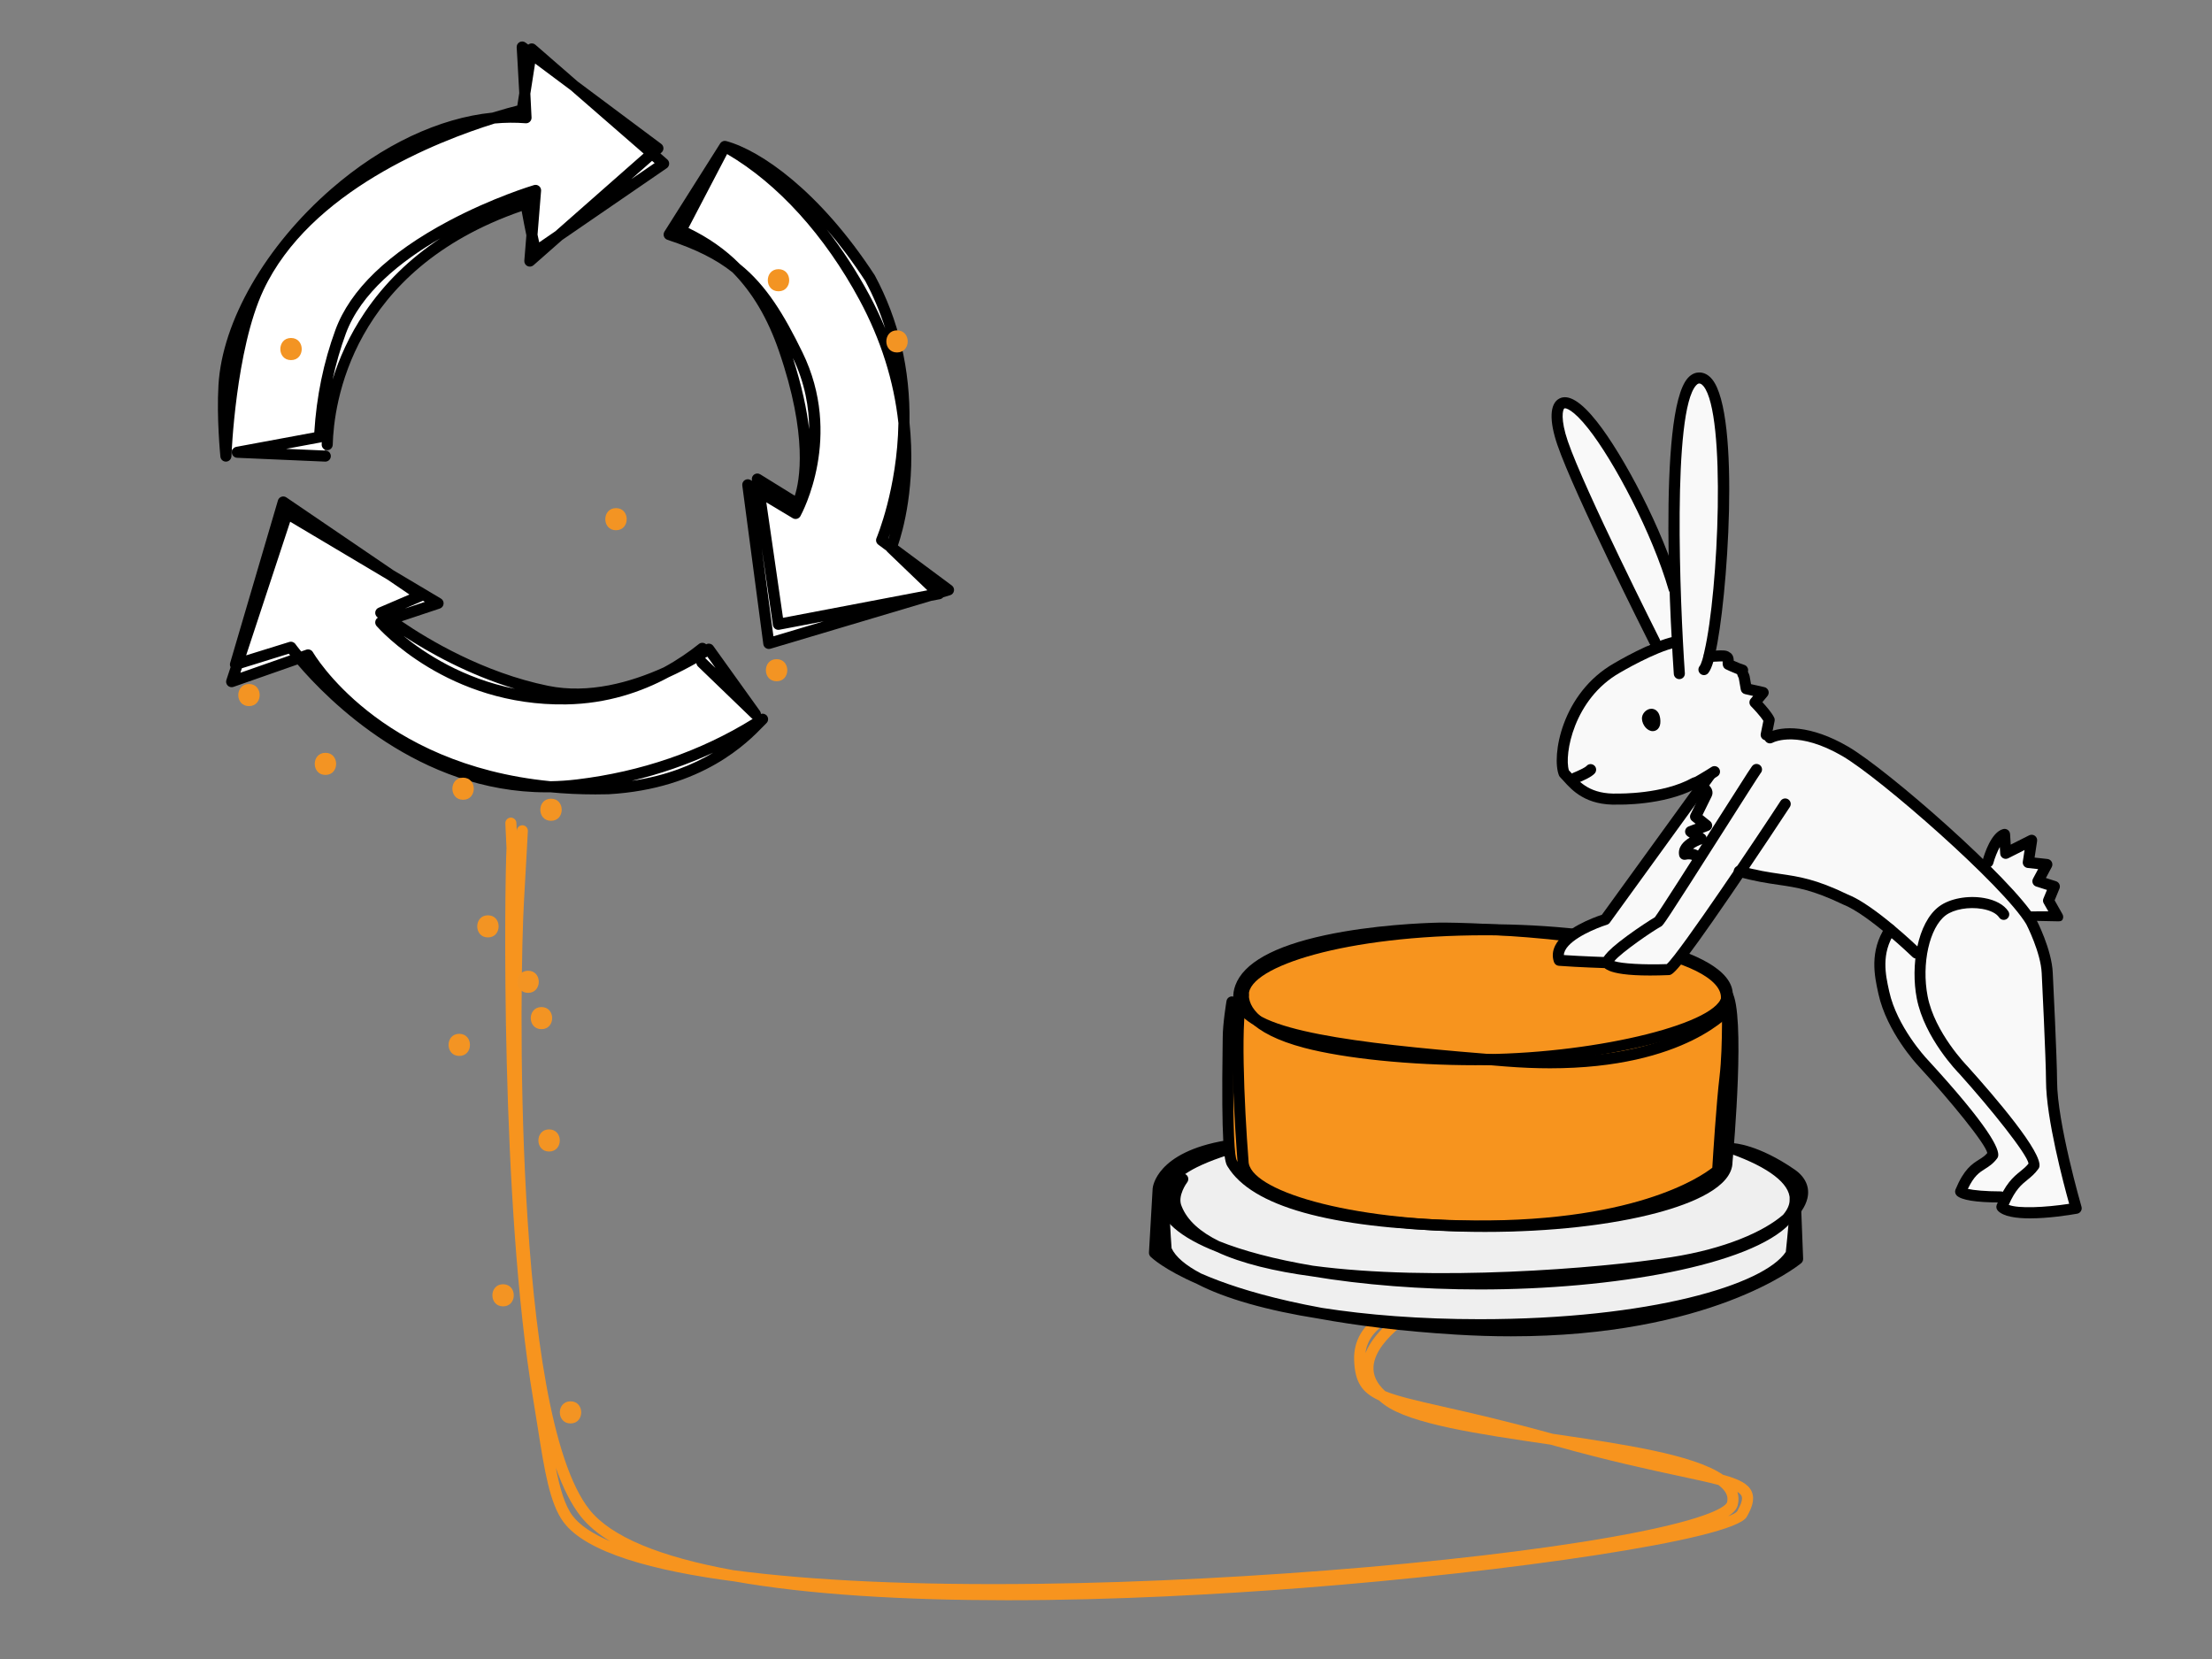 <?xml version="1.0" encoding="utf-8"?>
<!-- Generator: Adobe Illustrator 16.0.0, SVG Export Plug-In . SVG Version: 6.00 Build 0)  -->
<!DOCTYPE svg PUBLIC "-//W3C//DTD SVG 1.1//EN" "http://www.w3.org/Graphics/SVG/1.1/DTD/svg11.dtd">
<svg version="1.1" xmlns="http://www.w3.org/2000/svg" xmlns:xlink="http://www.w3.org/1999/xlink" x="0px" y="0px" width="400px"
	 height="300px" viewBox="0 0 400 300" enable-background="new 0 0 400 300" xml:space="preserve">
<rect x="0" y="0" width="400" height="300" fill="#808080" stroke="none"/>
<g id="Pfeile">
	<g id="Ebene_7">
		<g>
			<path fill="#FFFFFF" d="M137.382,130.44l-9.593-12.963c0,0-13.741,10.111-29.038,7.259
				c-15.296-2.852-29.037-13.741-29.037-13.741s8.815-1.037,9.333-1.814c0.519-0.778-27.223-17.112-27.482-18.148
				c-2.074,5.963-9.593,32.408-9.593,32.408l13.222-4.667c0,0,12.186,18.148,35.26,21.778c8.037,1.556,20.223,1.815,20.223,1.815
				S128.826,142.107,137.382,130.44z"/>
		</g>
		<g>
			<path fill="#FFFFFF" d="M58.825,82.735L40.677,81.18c0,0-4.667-49.52,53.667-60.149c0.519-5.704,1.296-12.186,1.296-12.186
				l22.556,17.63l-0.519,1.296l2.074,1.815L97.196,45.401L96.418,35.29c0,0-15.815,4.926-23.853,14.519S57.529,73.402,58.825,82.735
				z"/>
		</g>
		<g>
			<path fill="#FFFFFF" d="M121.567,42.291l9.852-15.556c0,0,24.111,9.333,30.334,35.779c6.222,26.445-1.815,35.26-1.815,35.26
				l10.889,9.074l-31.63,9.333l-3.111-26.445l1.555-2.852l6.223,4.667c0,0,2.333-4.407,1.814-12.704
				c-0.518-8.296-4.926-21.778-8.037-26.186C134.53,48.253,121.567,42.291,121.567,42.291z"/>
		</g>
	</g>
	<g>
		<path d="M107.658,143.655c-2.858,0-5.577-0.135-8.161-0.383c-0.238,0.003-0.473,0.005-0.71,0.005
			c-23.019,0.002-39.456-16.651-44.975-23.124l-11.595,4.058c-0.36,0.125-0.759,0.037-1.031-0.23
			c-0.271-0.267-0.368-0.665-0.249-1.026l0.764-2.318c-0.125-0.229-0.158-0.503-0.082-0.762l8.642-29.384
			c0.09-0.307,0.322-0.552,0.623-0.659c0.301-0.108,0.636-0.064,0.899,0.115l19.397,13.201l8.552,5.088
			c0.336,0.2,0.525,0.578,0.483,0.967c-0.042,0.389-0.307,0.718-0.678,0.841l-6.904,2.301c4.845,3.31,14.798,9.285,26.492,11.671
			c7.346,1.5,14.901-0.625,20.877-3.324c2.506-1.355,4.639-2.845,6.376-4.236c0.397-0.316,0.959-0.284,1.315,0.057
			c0.439-0.244,0.997-0.12,1.294,0.294l8.429,11.754c0.117,0.162,0.178,0.349,0.187,0.536c0.389-0.121,0.827,0.005,1.088,0.343
			c0.318,0.411,0.269,0.996-0.113,1.348c-0.141,0.13-0.332,0.328-0.576,0.581c-2.705,2.792-10.935,11.292-27.958,12.255
			C109.239,143.645,108.442,143.655,107.658,143.655z M55.713,117.428c0.353,0,0.691,0.188,0.873,0.509
			c0.126,0.224,11.828,20.288,42.969,23.333c1.565-0.026,3.157-0.133,4.781-0.329c11.631-1.406,22.31-5.083,31.765-10.934
			c-0.068-0.04-0.132-0.088-0.191-0.145l-9.679-9.333c-0.178-0.171-0.278-0.393-0.301-0.62c-1.489,0.847-3.171,1.726-5.001,2.555
			c-4.881,2.637-11.11,4.792-18.531,4.914c-21.325,0.367-33.779-13.575-34.299-14.168c-0.221-0.251-0.301-0.598-0.214-0.921
			c0.068-0.252,0.232-0.465,0.451-0.597c-0.058-0.046-0.097-0.078-0.118-0.095c-0.271-0.221-0.407-0.568-0.358-0.914
			c0.049-0.347,0.275-0.642,0.596-0.78l5.583-2.393l-3.934-2.677L52.472,94.343l-7.964,24.167l7.799-2.42
			c0.415-0.126,0.861,0.024,1.111,0.375c0.025,0.036,0.38,0.524,1.042,1.341l0.924-0.323
			C55.492,117.446,55.603,117.428,55.713,117.428z M128.955,136.115c-4.675,2.157-9.589,3.855-14.716,5.083
			C120.562,140.281,125.383,138.252,128.955,136.115z M72.987,115.011c3.815,3.11,10.735,7.683,20.132,9.542
			C84.543,121.957,77.396,117.896,72.987,115.011z M43.738,120.843l-0.267,0.81l8.988-3.146c-0.085-0.108-0.163-0.208-0.232-0.298
			L43.738,120.843z M127.497,118.989c0.043,0.03,0.084,0.063,0.123,0.101l1.766,1.703l-1.476-2.058
			C127.774,118.82,127.637,118.904,127.497,118.989z M76.493,108.635l-3.297,1.413l3.636-1.212L76.493,108.635z"/>
	</g>
	<g>
		<path d="M139.023,117.354c-0.191,0-0.38-0.055-0.543-0.161c-0.246-0.159-0.41-0.418-0.448-0.708l-3.802-28.692
			c-0.051-0.38,0.122-0.756,0.442-0.967c0.321-0.21,0.734-0.219,1.063-0.021l0.252,0.151l-0.027-0.188
			c-0.056-0.384,0.117-0.767,0.441-0.979c0.325-0.213,0.744-0.219,1.075-0.014l6.248,3.868c0.856-2.643,2.444-10.758-2.88-26.198
			c-2.027-5.878-4.77-10.521-8.384-14.192c-2.974-2.365-6.608-4.183-11.774-5.89c-0.292-0.097-0.523-0.323-0.627-0.612
			c-0.104-0.29-0.068-0.611,0.096-0.872l10.066-15.925c0.035-0.058,0.076-0.11,0.121-0.159c0.112-0.122,0.251-0.21,0.401-0.263
			c0.112-0.04,0.241-0.058,0.354-0.056c0.087,0.002,0.174,0.015,0.26,0.041c6.178,1.685,16.901,9.046,26.827,24.266
			c4.33,8.05,6.428,16.99,6.281,26.646c1.199,11.304-1.22,19.658-2.092,22.207l9.743,7.238c0.304,0.226,0.455,0.604,0.389,0.977
			c-0.066,0.373-0.336,0.676-0.699,0.785l-1.244,0.37c-0.146,0.176-0.351,0.301-0.583,0.345l-1.594,0.304l-29.074,8.66
			C139.215,117.34,139.119,117.354,139.023,117.354z M137.751,99.139l2.11,15.921l9.091-2.708l-8.013,1.526
			c-0.269,0.049-0.545-0.01-0.768-0.168s-0.37-0.4-0.409-0.671L137.751,99.139z M138.571,90.837l3.021,20.882l26.108-4.973
			l-7.244-6.955c-0.067-0.064-0.124-0.136-0.169-0.214l-1.463-1.087c-0.372-0.276-0.505-0.771-0.323-1.196
			c0.038-0.088,3.757-8.921,3.961-20.775c-0.826-7.636-3.192-15.125-7.034-22.259c-6.305-11.709-14.78-21.044-23.948-26.402
			l-6.986,13.364c3.628,1.748,6.681,3.895,9.307,6.542c4.798,3.851,7.993,9.165,11.308,15.954
			c7.402,15.156-0.048,29.029-0.369,29.612c-0.131,0.238-0.353,0.413-0.615,0.483c-0.262,0.072-0.542,0.033-0.775-0.108
			L138.571,90.837z M160.634,97.343l0.047,0.035c0.085-0.268,0.178-0.574,0.277-0.917C160.835,96.809,160.725,97.103,160.634,97.343
			z M143.387,64.75c1.629,5.077,2.517,9.347,2.94,12.88C146.311,73.687,145.557,69.259,143.387,64.75z M149.494,41.478
			c2.805,3.589,5.393,7.559,7.694,11.833c1.074,1.995,2.037,4.018,2.886,6.063c-0.933-2.97-2.137-5.831-3.61-8.573
			C154.155,47.262,151.808,44.164,149.494,41.478z"/>
	</g>
	<g>
		<path d="M58.826,83.476c-0.015,0-0.03,0-0.044-0.001L42.88,82.784c-0.508-0.022-0.918-0.422-0.954-0.929s0.315-0.96,0.815-1.053
			l14.092-2.614c0.396-6.474,1.68-12.702,3.819-18.525c2.668-7.263,9.542-13.884,20.432-19.68c8.033-4.276,15.18-6.425,15.48-6.514
			c0.315-0.093,0.658-0.026,0.915,0.182c0.256,0.208,0.394,0.529,0.367,0.857l-0.641,7.918c0.11,0.524,0.212,0.998,0.3,1.401
			l2.932-2.013l15.954-14.049l-13.184-11.464l-6.448-4.814l-0.852,5.455c0.069,1.337,0.142,2.784,0.214,4.303
			c0.014,0.287-0.097,0.566-0.304,0.767c-0.207,0.2-0.49,0.303-0.777,0.277c-1.82-0.148-3.689-0.131-5.59,0.045
			C79.065,25.569,56.037,34.551,47.632,52.48c-5.037,10.747-5.776,29.84-5.783,30.031c-0.019,0.526-0.442,0.947-0.968,0.964
			c-0.518,0.028-0.975-0.376-1.027-0.9c-0.028-0.286-0.695-7.061-0.348-12.948c0.68-11.54,8.518-25.145,20.454-35.508
			c9.166-7.958,19.45-12.778,29.037-13.751c2.115-0.651,3.708-1.068,4.549-1.277l0.353-2.255c-0.253-4.865-0.463-8.231-0.466-8.274
			c-0.024-0.389,0.18-0.756,0.522-0.942c0.343-0.185,0.761-0.156,1.074,0.078l0.498,0.372c0.085-0.069,0.182-0.125,0.289-0.165
			c0.34-0.125,0.724-0.054,0.999,0.185l7.648,6.65l15.109,11.279c0.242,0.18,0.389,0.46,0.401,0.761
			c0.012,0.301-0.112,0.592-0.338,0.791l-0.207,0.182l1.239,1.078c0.233,0.203,0.36,0.502,0.342,0.812
			c-0.018,0.309-0.177,0.592-0.433,0.767l-18.909,12.982l-5.194,4.574c-0.306,0.271-0.744,0.327-1.109,0.144
			c-0.364-0.183-0.582-0.568-0.548-0.975l0.371-4.584c-0.268-1.285-0.576-2.831-0.853-4.385c-30.935,10.701-33.975,35-34.164,42.262
			c-0.015,0.552-0.485,1.001-1.025,0.974c-0.552-0.014-0.988-0.474-0.974-1.025c0.003-0.14,0.008-0.284,0.014-0.431
			c-0.068,0.029-0.14,0.051-0.215,0.065l-6.234,1.156l7.132,0.31c0.552,0.024,0.979,0.491,0.956,1.042
			C59.801,83.057,59.358,83.476,58.826,83.476z M79.619,43.103c-7.162,4.142-14.396,9.918-17.089,17.249
			c-0.984,2.68-1.781,5.45-2.389,8.292c1.163-3.773,2.985-7.953,5.824-12.156C69.516,51.231,74.083,46.758,79.619,43.103z
			 M117.914,29.087l-3.742,3.295l4.208-2.889L117.914,29.087z"/>
	</g>
</g>
<g id="Ebene_4">
	<g>
		<path fill="#F7941E" d="M182.188,289.374c-9.026,0-18.103-0.236-26.792-0.814c-8.545-0.569-16.076-1.432-22.577-2.584
			c-14.643-1.909-26.761-5.188-30.893-10.698c-2.522-3.361-3.476-9.433-4.683-17.118c-0.256-1.634-0.522-3.329-0.816-5.069
			c-5.985-35.458-5.163-93.226-4.836-99.731l-0.209-4.464c-0.025-0.552,0.401-1.02,0.953-1.045c0.549-0.016,1.02,0.401,1.045,0.953
			l0.069,1.514c0.005-0.09,0.007-0.138,0.007-0.138c0.029-0.551,0.522-0.973,1.051-0.946c0.552,0.029,0.976,0.5,0.946,1.051
			c0,0-0.345,6.569-0.69,12.449c-0.812,13.811-2.077,92.815,11.856,110.283c3.868,4.85,12.666,8.514,26.019,10.926
			c14.117,1.878,32.77,2.743,55.127,2.461c38.34-0.476,84.104-4.442,108.817-9.433c14.736-2.975,15.665-5.072,15.723-5.301
			c0.168-0.694,0.053-1.31-0.366-1.931c-0.285-0.423-0.692-0.826-1.206-1.212c-1.832-0.491-4.192-0.998-6.963-1.592
			c-5.41-1.16-12.82-2.749-22.567-5.47c-0.277-0.077-0.552-0.153-0.824-0.229c-0.064-0.01-0.127-0.019-0.19-0.028
			c-12.911-1.896-25.105-3.688-29.86-7.192c-0.35-0.258-0.677-0.521-0.98-0.787c-3.129-1.434-4.326-3.365-4.479-7.205
			c-0.303-7.567,7.907-10.543,12.29-11.059c0.48-0.055,0.925,0.233,1.07,0.69c0.145,0.456-0.055,0.952-0.475,1.181
			c-0.091,0.05-9.018,4.974-9.379,10.27c-0.108,1.589,0.581,3.054,2.103,4.451c2.08,0.876,5.347,1.648,10.479,2.809
			c4.819,1.09,11.355,2.568,19.835,4.91c13.039,1.915,25.409,3.755,30.767,7.401c2.979,0.825,4.582,1.652,5.2,3.034
			c0.666,1.491-0.08,3.156-0.898,4.588c-2.376,4.157-43.44,9.998-80.304,12.844C220.917,288.274,201.667,289.374,182.188,289.374z
			 M100.503,265.41c0.748,3.763,1.644,6.828,3.023,8.668c1.284,1.711,3.577,3.261,6.811,4.639c-2.235-1.357-3.997-2.842-5.281-4.452
			C103.315,272.082,101.809,269.063,100.503,265.41z M314.175,269.788c0.245,0.753,0.27,1.543,0.071,2.36
			c-0.149,0.599-0.562,1.282-1.761,2.053c0.882-0.336,1.44-0.643,1.649-0.912c0.763-1.337,1.027-2.246,0.797-2.762
			C314.815,270.267,314.559,270.022,314.175,269.788z M251.421,238.865c-2.689,1.446-4.199,3.396-4.504,5.813
			C247.795,242.464,249.595,240.461,251.421,238.865z"/>
	</g>
	<g id="Ebene_6">
		<g>
			<g>
				<path fill="#F39423" d="M83.048,190.947c2.58,0,2.58-4,0-4S80.468,190.947,83.048,190.947L83.048,190.947z"/>
			</g>
		</g>
		<g>
			<g>
				<path fill="#F39423" d="M97.913,186.108c2.58,0,2.58-4,0-4S95.333,186.108,97.913,186.108L97.913,186.108z"/>
			</g>
		</g>
		<g>
			<g>
				<path fill="#F39423" d="M95.493,179.54c2.58,0,2.58-4,0-4S92.913,179.54,95.493,179.54L95.493,179.54z"/>
			</g>
		</g>
		<g>
			<g>
				<path fill="#F39423" d="M99.641,148.428c2.58,0,2.58-4,0-4S97.062,148.428,99.641,148.428L99.641,148.428z"/>
			</g>
		</g>
		<g>
			<g>
				<path fill="#F39423" d="M88.233,169.516c2.58,0,2.58-4,0-4S85.654,169.516,88.233,169.516L88.233,169.516z"/>
			</g>
		</g>
		<g>
			<g>
				<path fill="#F39423" d="M83.739,144.626c2.58,0,2.58-4,0-4S81.16,144.626,83.739,144.626L83.739,144.626z"/>
			</g>
		</g>
		<g>
			<g>
				<path fill="#F39423" d="M45.022,127.688c2.58,0,2.58-4,0-4S42.443,127.688,45.022,127.688L45.022,127.688z"/>
			</g>
		</g>
		<g>
			<g>
				<path fill="#F39423" d="M58.85,140.132c2.58,0,2.58-4,0-4S56.27,140.132,58.85,140.132L58.85,140.132z"/>
			</g>
		</g>
		<g>
			<g>
				<path fill="#F39423" d="M140.432,123.194c2.58,0,2.58-4,0-4S137.852,123.194,140.432,123.194L140.432,123.194z"/>
			</g>
		</g>
		<g>
			<g>
				<path fill="#F39423" d="M111.394,95.884c2.58,0,2.58-4,0-4S108.814,95.884,111.394,95.884L111.394,95.884z"/>
			</g>
		</g>
		<g>
			<g>
				<path fill="#F39423" d="M162.209,63.736c2.58,0,2.58-4,0-4S159.63,63.736,162.209,63.736L162.209,63.736z"/>
			</g>
		</g>
		<g>
			<g>
				<path fill="#F39423" d="M140.777,52.674c2.58,0,2.58-4,0-4S138.197,52.674,140.777,52.674L140.777,52.674z"/>
			</g>
		</g>
		<g>
			<g>
				<path fill="#F39423" d="M52.627,65.119c2.58,0,2.58-4,0-4S50.047,65.119,52.627,65.119L52.627,65.119z"/>
			</g>
		</g>
		<g>
			<g>
				<path fill="#F39423" d="M99.294,208.232c2.58,0,2.58-4,0-4S96.715,208.232,99.294,208.232L99.294,208.232z"/>
			</g>
		</g>
		<g>
			<g>
				<path fill="#F39423" d="M90.973,236.232c2.58,0,2.58-4,0-4S88.394,236.232,90.973,236.232L90.973,236.232z"/>
			</g>
		</g>
		<g>
			<g>
				<path fill="#F39423" d="M103.168,257.404c2.58,0,2.58-4,0-4S100.589,257.404,103.168,257.404L103.168,257.404z"/>
			</g>
		</g>
	</g>
</g>
<g id="Knopf">
	<g>
		<path fill="#EFEFEF" d="M310.032,205.495c0,0,15.171,5.701,14.612,12.574c-0.562,6.874-0.745,8.655-0.745,8.655
			s-10.713,13.939-59.525,12.827c-48.813-1.109-53.498-13.59-53.498-13.59l-0.357-9.096c0,0,0.22-8.96,22.518-11.371
			C255.333,203.085,310.032,205.495,310.032,205.495z"/>
	</g>
	<g>
		<path fill="#F7941E" d="M224.826,179.87c-3.607,7.095-1.829,29.555-1.829,29.555c0,6.487,21.377,12.346,45.544,12.346
			c24.164,0,43.758-5.259,43.758-11.747c0,0,2.387-26.351,0.046-30.153c-2.572-5.712-12.815-11.349-49.377-11.743
			C247.902,167.73,225.731,173.626,224.826,179.87z"/>
	</g>
	<g>
		<path fill="#F7941E" d="M312.345,179.87c0,6.487-24.639,11.543-43.758,11.745c-11.926,0.128-24.576-1.018-32.47-3.094
			c-8.103-2.132-11.291-5.366-11.291-8.651c0-6.488,19.591-11.743,43.761-11.743C292.752,168.127,312.345,173.382,312.345,179.87z"
			/>
		<path d="M266.772,192.625c-11.711,0-23.555-1.202-30.909-3.137c-9.949-2.617-12.037-6.675-12.037-9.618
			c0-4.655,7.373-7.611,13.558-9.271c8.346-2.239,19.428-3.473,31.203-3.473c11.773,0,22.854,1.233,31.2,3.473
			c6.185,1.659,13.558,4.615,13.558,9.271c0,8.171-28.688,12.575-44.747,12.745C267.991,192.622,267.382,192.625,266.772,192.625z
			 M268.587,169.127c-25.199,0-42.761,5.662-42.761,10.743c0,3.166,3.745,5.896,10.546,7.685c7.2,1.894,18.85,3.07,30.4,3.07
			c0.603,0,1.205-0.003,1.804-0.01c20.785-0.22,42.769-5.743,42.769-10.745C311.345,174.789,293.785,169.127,268.587,169.127z"/>
	</g>
	<g>
		<path d="M267.581,233.176c-10.494,0-21.122-0.825-30.364-2.375c-6.674-0.896-12.642-2.306-17.174-4.412
			c-6.506-2.549-10.524-5.756-10.524-9.522c0-4.327,3.495-7.21,12.062-9.95c0.528-0.169,1.089,0.122,1.257,0.647
			c0.169,0.526-0.121,1.089-0.647,1.257c-3.807,1.218-6.28,2.376-7.877,3.483c0.061,0.029,0.12,0.065,0.176,0.108
			c0.438,0.337,0.52,0.965,0.184,1.402c-0.018,0.022-1.841,2.452-0.995,4.312c1.016,2.588,3.405,4.668,6.788,6.324
			c4.302,1.73,10.038,3.266,16.956,4.431c21.571,2.898,51.646,0.518,64.807-1.545c9.729-1.523,16.719-4.626,20.211-7.663
			c0.794-0.932,1.205-1.874,1.205-2.808c0-2.828-3.773-5.741-10.624-8.203c-0.464-0.167-0.737-0.646-0.645-1.131
			c0.094-0.483,0.54-0.84,1.018-0.81c0.182,0.006,4.515,0.209,11.127,4.769c1.951,1.346,2.775,3.183,2.321,5.174
			c-0.358,1.568-1.456,3.12-3.153,4.583C316.651,228.796,291.764,233.176,267.581,233.176z"/>
	</g>
	<g>
		<path d="M273.252,241.649c-3.196,0-6.551-0.1-10.067-0.317c-9.77-0.604-17.92-1.636-24.688-2.875
			c-9.331-1.469-16.986-3.641-22.077-6.299c-5.897-2.573-8.15-4.698-8.354-4.897c-0.206-0.202-0.314-0.483-0.298-0.771l0.666-11.563
			c0.021-0.287,0.652-6.606,13.288-8.712c0.543-0.096,1.061,0.277,1.15,0.822c0.091,0.545-0.277,1.06-0.822,1.15
			c-10.939,1.823-11.617,6.839-11.622,6.89l-0.047,0.799c0.082-0.01,0.166-0.013,0.252-0.002c0.549,0.062,0.942,0.559,0.879,1.107
			c-0.15,1.31,0.189,6.593,0.349,8.737c0.711,1.544,2.527,3.099,5.322,4.566c0.969,0.424,2.042,0.862,3.229,1.307
			c4.167,1.561,10.234,3.378,18.64,4.915c8.104,1.272,17.735,2.046,28.53,2.046c30.846,0,51.415-6.234,55.349-12.166
			c0.32-2.979,0.732-7.396,0.734-9.002l-0.019-0.479c-0.021-0.541,0.391-1,0.931-1.037c0.537-0.019,1.011,0.361,1.063,0.9
			c0.013,0.126,0.019,0.288,0.021,0.479l0.403,10.372c0.013,0.312-0.122,0.613-0.364,0.812
			C324.987,229.017,309.158,241.649,273.252,241.649z"/>
	</g>
	<g>
		<path d="M268.541,222.771c-11.773,0-22.854-1.234-31.202-3.475c-6.186-1.66-13.559-4.617-13.559-9.272
			c-0.213-2.668-2.042-26.864,0.184-30.659c0.278-0.477,0.892-0.638,1.368-0.356c0.477,0.279,0.636,0.892,0.356,1.368
			c-1.436,2.449-0.708,19.437,0.089,29.569c0.003,5.161,17.564,10.825,42.764,10.825c25.198,0,42.758-5.664,42.758-10.747
			c0.915-10.15,1.772-27.065,0.194-29.629c-0.289-0.471-0.143-1.087,0.327-1.376c0.472-0.291,1.087-0.143,1.376,0.327
			c2.444,3.972,0.346,28.037,0.099,30.768c0.004,4.565-7.369,7.522-13.555,9.183C291.394,221.536,280.313,222.771,268.541,222.771z"
			/>
	</g>
	<g>
		<path d="M280.288,193.184c-2.499,0-5.162-0.103-8.004-0.329c-29.368-2.342-44.931-4.547-48.486-10.105
			c-0.881-1.376-1.017-2.917-0.404-4.579c1.478-4.013,6.932-7.06,16.21-9.055c8.689-1.869,17.893-2.213,20.506-2.274
			c5.515-0.109,43.722,1.051,51.576,9.873c1.196,1.343,1.691,2.818,1.472,4.386c-0.001,0.009-0.003,0.019-0.004,0.027
			c0.108,0.036,0.213,0.093,0.308,0.169c0.43,0.346,0.499,0.972,0.155,1.402C313.241,183.167,304.913,193.184,280.288,193.184z
			 M261.589,168.826c-0.534,0-1.014,0.005-1.433,0.015c-24.838,0.578-33.615,6.57-34.886,10.021
			c-0.396,1.072-0.328,1.966,0.213,2.811c3.39,5.299,24.146,7.37,46.959,9.188c15.536,1.24,25.488-1.396,31.102-3.823
			c4.745-2.053,7.267-4.305,8.146-5.196c-0.356-0.193-0.573-0.594-0.514-1.019c0.136-0.973-0.186-1.882-0.984-2.779
			C303.74,170.797,272.113,168.826,261.589,168.826z"/>
	</g>
	<g>
		<path d="M267.781,222.706c-1.335,0-2.706-0.017-4.115-0.052c-23.253-0.585-37.269-4.514-41.656-11.677l-0.083-0.135
			c-0.559-0.893-1.095-4.193-0.836-21.894c0.01-0.665,0.017-1.127,0.017-1.317c0-2.499,0.653-6.447,0.682-6.614
			c0.09-0.544,0.604-0.917,1.15-0.821c0.545,0.091,0.913,0.606,0.822,1.15c-0.007,0.04-0.654,3.952-0.654,6.285
			c0,0.195-0.007,0.667-0.017,1.347c-0.244,16.658,0.235,20.197,0.543,20.823l0.081,0.131c4.996,8.156,24.511,10.333,40.002,10.722
			c31.462,0.783,43.936-7.921,45.921-9.495c0.13-2.131,0.726-11.62,1.313-16.53c0.652-5.423,0.396-14.638,0.394-14.73
			c-0.016-0.552,0.419-1.012,0.972-1.028c0.545,0.006,1.012,0.419,1.028,0.972c0.011,0.383,0.262,9.456-0.407,15.025
			c-0.655,5.465-1.322,16.727-1.329,16.84c-0.015,0.255-0.127,0.494-0.312,0.669C310.831,212.814,299.947,222.706,267.781,222.706z"
			/>
	</g>
</g>
<g id="Hase">
	<g>
		<path fill="#F9F9F9" d="M341.802,168.108c0,0-4.581,5.848,0.954,16.949c5.533,11.098,17.911,19.808,17.598,23.812
			c-4.381,2.501-5.326,4.308-5.305,6.269c2.614,1.124,7.766,1.307,7.766,1.307l-0.812,1.799c0,0,9.104,2.049,13.439,0
			c-2.178-8.148-4.264-18.399-4.487-24.613c-0.223-6.215-0.575-22.947-3.65-26.969c2.088-0.794,4.79-0.847,4.79-0.847l-1.655-2.937
			l0.546-2.727l-2.468-0.791l1.62-3.031l-3.361-0.369l0.523-3.432l-4.638,1.162l-0.175-2.8l-3.01,6.28
			c0,0-25.618-27.763-40.097-24.294c0.544-2.686,0-3.538,0-3.538l-1.618-2.816l1.077-1.29l-3.066-0.689l-0.646-3.366l-2.593-1.049
			l-0.433-1.338l-3.004-0.195c0,0,6.51-48.027-1.857-50.241c-5.354-1.011-4.371,36.061-4.371,36.061s-13.863-34.525-20.38-31.58
			c-6.516,2.944,16.764,43.247,16.764,43.247s-17.63,9.293-16.764,23.065c0.717,7.29,19.818,4.995,24.277,1.548
			c0,0,1.229,1.134,0,2.83c-1.229,1.695-16.479,22.748-16.479,22.748s-8.137,2.162-8.438,6.982c4.669,0.753,8.858,0.302,8.858,0.302
			v1.826c0,0,9.973,0.434,11.329-0.47l12.921-17.74c0,0,9.555,1.846,15.567,4.068C336.538,163.462,341.802,168.108,341.802,168.108z
			"/>
	</g>
	<g>
		<path d="M290.716,175.084c-0.011,0-0.021,0-0.032-0.001c-0.053-0.001-5.33-0.169-8.807-0.436c-0.397-0.03-0.738-0.294-0.869-0.67
			c-0.349-1.008-0.27-2.023,0.235-3.018c1.566-3.088,6.934-5.046,8.428-5.54l18.648-25.743c0.323-0.448,0.948-0.548,1.396-0.224
			c0.447,0.324,0.547,0.95,0.223,1.396l-18.841,26.008c-0.127,0.175-0.308,0.305-0.515,0.368c-1.717,0.531-6.422,2.399-7.557,4.639
			c-0.147,0.291-0.224,0.567-0.229,0.844c3.392,0.23,7.9,0.374,7.949,0.376c0.553,0.017,0.985,0.479,0.968,1.03
			C291.697,174.657,291.253,175.084,290.716,175.084z"/>
	</g>
	<g>
		<path d="M307.033,156.011c-0.269,0-0.536-0.108-0.732-0.319c-0.062-0.058-0.509-0.44-1.466-0.231
			c-0.269,0.055-0.544,0.003-0.769-0.147c-0.225-0.151-0.379-0.388-0.427-0.654c-0.27-1.512,0.839-2.552,1.917-3.189l-0.396-0.265
			c-0.312-0.208-0.481-0.573-0.438-0.945c0.042-0.373,0.289-0.69,0.64-0.822l1.264-0.477l-0.641-0.514
			c-0.365-0.293-0.479-0.8-0.271-1.221l1.891-3.846c-0.205-0.197-0.646-0.475-1.111-0.704c-5.757,2.975-13.563,2.825-13.895,2.819
			c-5.821,0.214-8.341-2.605-9.853-4.288c-0.221-0.247-0.421-0.471-0.609-0.656c-0.101-0.098-0.18-0.216-0.23-0.347
			c-1.367-3.459,0.452-14.854,10.018-20.292c0.256-0.152,6.696-3.957,10.847-4.808c0.547-0.114,1.07,0.238,1.181,0.778
			c0.111,0.541-0.237,1.07-0.778,1.181c-3.824,0.785-10.181,4.541-10.244,4.578c-8.361,4.754-10.103,14.818-9.225,17.652
			c0.167,0.173,0.342,0.368,0.53,0.578c1.442,1.605,3.396,3.815,8.352,3.625c0.133,0.002,8.075,0.146,13.382-2.807
			c0.265-0.147,0.582-0.167,0.862-0.053c0.687,0.278,2.328,1.044,2.741,2.145c0.158,0.42,0.137,0.866-0.061,1.256l-1.648,3.353
			l1.382,1.109c0.28,0.225,0.418,0.582,0.361,0.937c-0.056,0.355-0.298,0.652-0.634,0.779l-1.081,0.408l0.287,0.191
			c0.322,0.215,0.49,0.596,0.434,0.979c-0.057,0.382-0.329,0.698-0.699,0.811c-0.577,0.176-1.282,0.507-1.761,0.874
			c1.016,0.21,1.554,0.784,1.635,0.877c0.364,0.415,0.322,1.047-0.093,1.411C307.503,155.929,307.268,156.011,307.033,156.011z"/>
	</g>
	<g>
		<path fill="none" stroke="#000000" stroke-width="2" stroke-linecap="round" stroke-linejoin="round" stroke-miterlimit="10" d="
			M355.049,195.838"/>
	</g>
	<g>
		<path d="M361.8,217.445c-4.483,0-7.167-0.43-7.978-1.277c-0.274-0.287-0.353-0.709-0.201-1.075
			c1.53-3.683,2.984-4.599,4.268-5.408c0.568-0.358,1.031-0.65,1.482-1.185c-0.355-1.711-6.676-9.449-12.513-15.793
			c-0.225-0.239-5.663-6.102-7.177-12.977l-0.043-0.197c-0.655-2.98-1.646-7.485,1.329-11.978c0.305-0.46,0.923-0.587,1.387-0.281
			c0.46,0.306,0.586,0.926,0.281,1.387c-2.508,3.785-1.662,7.633-1.044,10.443l0.043,0.197c1.396,6.343,6.636,11.988,6.688,12.045
			c11.365,12.349,13.34,16.483,12.997,17.779c-0.033,0.123-0.089,0.239-0.165,0.342c-0.732,0.983-1.513,1.476-2.2,1.909
			c-1.017,0.641-1.983,1.25-3.103,3.615c1.029,0.241,3.204,0.453,5.947,0.453c0.553,0,1,0.447,1,1S362.353,217.445,361.8,217.445z"
			/>
	</g>
	<g>
		<path d="M299.254,117.082c-0.366,0-0.718-0.201-0.894-0.55c-0.558-1.105-13.68-27.165-16.74-36.093
			c-1.499-4.376-1.384-7.417,0.316-8.345c1.646-0.901,3.943,0.495,6.824,4.14c4.77,6.011,11.904,19.481,14.922,29.95
			c0.153,0.531-0.153,1.085-0.684,1.238c-0.536,0.153-1.086-0.153-1.238-0.684c-2.952-10.242-9.916-23.399-14.568-29.262
			c-2.738-3.465-4.09-3.74-4.299-3.625c-0.306,0.167-0.747,1.953,0.619,5.94c3.016,8.8,16.497,35.572,16.633,35.841
			c0.249,0.493,0.051,1.095-0.442,1.343C299.559,117.047,299.405,117.082,299.254,117.082z"/>
	</g>
	<g>
		<path d="M366.819,166.5c-0.544,0-0.989-0.229-1-0.773c-0.01-0.553,0.429-0.904,0.981-0.915l3.6-0.016l-0.833-1.452
			c-0.15-0.267-0.17-0.574-0.054-0.857l0.643-1.558l-1.944-0.618c-0.282-0.09-0.511-0.3-0.622-0.575s-0.095-0.585,0.045-0.847
			l0.923-1.726l-1.892-0.208c-0.271-0.03-0.518-0.169-0.684-0.385s-0.236-0.49-0.195-0.76l0.318-2.096l-2.956,1.49
			c-0.3,0.152-0.656,0.143-0.948-0.025c-0.291-0.167-0.479-0.47-0.5-0.805l-0.075-1.204c-0.461,0.843-0.907,1.963-1.185,2.979
			c-0.146,0.533-0.701,0.842-1.229,0.701c-0.532-0.146-0.847-0.695-0.701-1.229c0.327-1.196,1.562-5.144,3.726-5.7
			c0.29-0.075,0.596-0.016,0.837,0.159s0.392,0.45,0.41,0.747l0.119,1.908l3.332-1.68c0.334-0.17,0.734-0.137,1.037,0.083
			s0.458,0.59,0.401,0.96l-0.453,2.98l2.325,0.255c0.33,0.036,0.62,0.234,0.775,0.527c0.154,0.294,0.153,0.646-0.003,0.938
			l-1.055,1.973l1.834,0.586c0.266,0.085,0.484,0.277,0.602,0.53c0.118,0.253,0.125,0.544,0.019,0.802l-0.87,2.118l1.417,2.514
			c0.173,0.307,0.172,0.682-0.003,0.987s-0.497,0.29-0.85,0.296l-5.274-0.107C366.832,166.5,366.825,166.5,366.819,166.5z"/>
	</g>
	<g>
		<path d="M367.093,220.32c-2.526,0-4.836-0.335-5.823-1.395c-0.264-0.284-0.34-0.694-0.195-1.055
			c1.547-3.852,2.995-5.025,4.272-6.061c0.543-0.439,1.02-0.826,1.481-1.407c-0.313-1.752-6.658-9.717-12.537-16.254
			c-0.226-0.227-6.291-6.433-7.679-13.61c-1.128-5.831,0.07-13.641,4.027-16.615c1.911-1.434,5.186-2.05,8.146-1.533
			c2.042,0.355,3.599,1.21,4.385,2.404c0.304,0.461,0.176,1.081-0.285,1.385c-0.46,0.308-1.082,0.176-1.385-0.285
			c-0.473-0.718-1.588-1.277-3.059-1.534c-2.412-0.419-5.127,0.059-6.602,1.162c-2.934,2.206-4.398,8.772-3.265,14.638
			c1.274,6.589,7.111,12.558,7.17,12.617c5.166,5.742,13.681,15.697,13.032,18.233c-0.031,0.122-0.085,0.236-0.158,0.339
			c-0.67,0.927-1.353,1.48-2.013,2.016c-1.054,0.854-2.141,1.733-3.365,4.513c1.725,0.692,6.542,0.483,10.932-0.191
			c-1.02-3.653-4.171-15.487-4.187-22.181c-0.009-4.002-0.771-19.34-0.779-19.494c-0.158-3.773-2.765-8.839-2.791-8.889
			c-4.106-6.876-26.36-26.386-33.256-30.401c-7.88-4.588-12.176-2.642-12.641-2.404c-0.491,0.25-1.094,0.057-1.346-0.436
			c-0.251-0.492-0.057-1.094,0.436-1.346c2.662-1.359,7.883-1.428,14.557,2.457c7.217,4.202,29.643,23.863,33.996,31.156
			c0.146,0.275,2.867,5.567,3.043,9.771c0.031,0.625,0.772,15.532,0.781,19.582c0.017,7.534,4.371,22.56,4.415,22.71
			c0.08,0.273,0.039,0.567-0.111,0.809c-0.15,0.242-0.396,0.408-0.677,0.457C374.035,219.753,370.381,220.32,367.093,220.32z"/>
	</g>
	<g>
		<path d="M319.381,133.877c-0.065,0-0.133-0.006-0.199-0.02c-0.542-0.109-0.892-0.637-0.782-1.178l0.471-2.324
			c-0.542-0.871-1.756-2.164-2.226-2.634c-0.365-0.366-0.391-0.95-0.06-1.347l0.438-0.524l-1.47-0.331
			c-0.394-0.088-0.696-0.406-0.766-0.804l-0.363-2.081c-0.008-0.017-0.052-0.099-0.091-0.184c-0.062-0.138-0.149-0.328-0.212-0.547
			c-0.833-0.314-1.86-0.799-2.016-0.873c-0.256-0.122-0.448-0.345-0.529-0.616c-0.087-0.292-0.072-0.578-0.061-0.808c0,0,0,0,0,0
			c-0.269-0.014-0.742,0.013-1.05,0.03c-1.048,0.056-1.628,0.086-2.053-0.314c-0.402-0.378-0.422-1.011-0.044-1.414
			c0.29-0.309,0.734-0.39,1.104-0.242c0.192,0.007,0.604-0.013,0.888-0.027c0.964-0.051,1.89-0.1,2.382,0.316
			c0.412,0.21,0.765,0.647,0.775,1.525c0.788,0.354,1.569,0.669,1.779,0.711c0.348,0.068,0.646,0.318,0.763,0.652
			c0.071,0.203,0.078,0.421,0.021,0.622c0.022,0.05,0.048,0.102,0.072,0.153c0.098,0.215,0.187,0.428,0.23,0.616l0.26,1.479
			l2.416,0.543c0.34,0.076,0.615,0.324,0.728,0.654c0.111,0.33,0.044,0.694-0.18,0.962l-0.913,1.095
			c0.678,0.73,1.698,1.904,2.129,2.783c0.097,0.198,0.125,0.422,0.082,0.638l-0.544,2.686
			C320.264,133.55,319.847,133.877,319.381,133.877z"/>
	</g>
	<g>
		<path d="M284.827,141.695c-0.396,0-0.771-0.237-0.928-0.627c-0.206-0.512,0.042-1.095,0.555-1.301
			c1.063-0.428,2.188-0.996,2.406-1.214c0.339-0.435,0.959-0.501,1.394-0.161c0.436,0.34,0.503,0.979,0.163,1.415
			c-0.519,0.663-2.238,1.422-3.217,1.815C285.078,141.671,284.951,141.695,284.827,141.695z"/>
	</g>
	<g>
		<path d="M303.675,122.811c-0.521,0-0.96-0.403-0.997-0.93c-0.336-4.826-3.126-47.331,2.561-53.552
			c0.72-0.788,1.475-0.965,1.982-0.975c0.607-0.017,1.54,0.187,2.386,1.229c5.21,6.42,2.742,40.325,0.559,49.622
			c-0.07,0.387-0.508,2.597-1.267,3.514c-0.353,0.424-0.981,0.486-1.408,0.132c-0.426-0.352-0.484-0.983-0.133-1.408
			c0.277-0.334,0.664-1.639,0.851-2.648c2.53-10.781,3.973-42.865-0.154-47.952c-0.406-0.5-0.704-0.493-0.79-0.49
			c-0.066,0.001-0.257,0.005-0.55,0.325c-4.324,4.73-2.939,39.186-2.04,52.062c0.038,0.551-0.378,1.029-0.929,1.067
			C303.722,122.81,303.698,122.811,303.675,122.811z"/>
	</g>
	<g>
		<path d="M298.375,176.404c-8.31,0-8.56-1.6-8.648-2.165c-0.123-0.76,0.12-1.775,4.487-4.985c2.077-1.526,4.25-2.928,5.038-3.383
			c0.901-1.197,6.742-10.384,11.042-17.147c6.475-10.183,6.494-10.197,6.74-10.38c0.442-0.331,1.069-0.238,1.399,0.205
			c0.286,0.386,0.254,0.91-0.051,1.257c-0.38,0.521-3.439,5.334-6.4,9.991c-11.095,17.45-11.212,17.515-11.6,17.733
			c-1.477,0.785-7.206,4.716-8.469,6.277c1.316,0.445,5.39,0.684,9.491,0.534c2.294-2.023,17.089-24.119,20.579-29.5
			c0.301-0.464,0.92-0.596,1.383-0.295c0.464,0.3,0.596,0.919,0.295,1.383c-0.81,1.25-5.707,8.662-10.598,15.808
			c-9.95,14.541-10.623,14.566-11.334,14.593C300.487,176.381,299.372,176.404,298.375,176.404z"/>
	</g>
	<g>
		<path d="M297.912,129.923c-0.026-0.598,1.261-1.558,1.339,0.48C299.305,131.944,297.974,131.01,297.912,129.923z"/>
		<path d="M298.86,132.215c-0.952,0-1.881-1.065-1.946-2.235c-0.021-0.449,0.166-0.905,0.509-1.263
			c0.339-0.354,0.767-0.55,1.205-0.55c0.36,0,1.544,0.159,1.622,2.198c0.022,0.633-0.128,1.12-0.447,1.45
			C299.554,132.073,299.22,132.215,298.86,132.215z"/>
	</g>
	<g>
		<path d="M346.542,173.341c-0.251,0-0.502-0.094-0.695-0.282c-0.08-0.077-8.033-7.75-12.574-9.507
			c-5.509-2.651-8.366-3.068-11.675-3.551c-2.007-0.293-4.282-0.625-7.359-1.489c-0.531-0.149-0.842-0.701-0.692-1.233
			c0.15-0.532,0.702-0.841,1.233-0.692c2.952,0.829,5.064,1.138,7.107,1.436c3.472,0.507,6.47,0.944,12.181,3.697
			c4.845,1.871,12.833,9.577,13.171,9.904c0.396,0.384,0.406,1.017,0.021,1.413C347.064,173.239,346.803,173.341,346.542,173.341z"
			/>
	</g>
	<g>
		<path d="M306.171,142.851c-0.348,0-0.685-0.181-0.869-0.504c-0.274-0.479-0.107-1.09,0.372-1.364
			c2.605-1.487,3.794-2.271,3.806-2.279c0.46-0.307,1.08-0.179,1.387,0.281c0.305,0.46,0.179,1.081-0.281,1.386
			c-0.05,0.033-1.245,0.823-3.919,2.349C306.509,142.808,306.339,142.851,306.171,142.851z"/>
	</g>
</g>
</svg>
